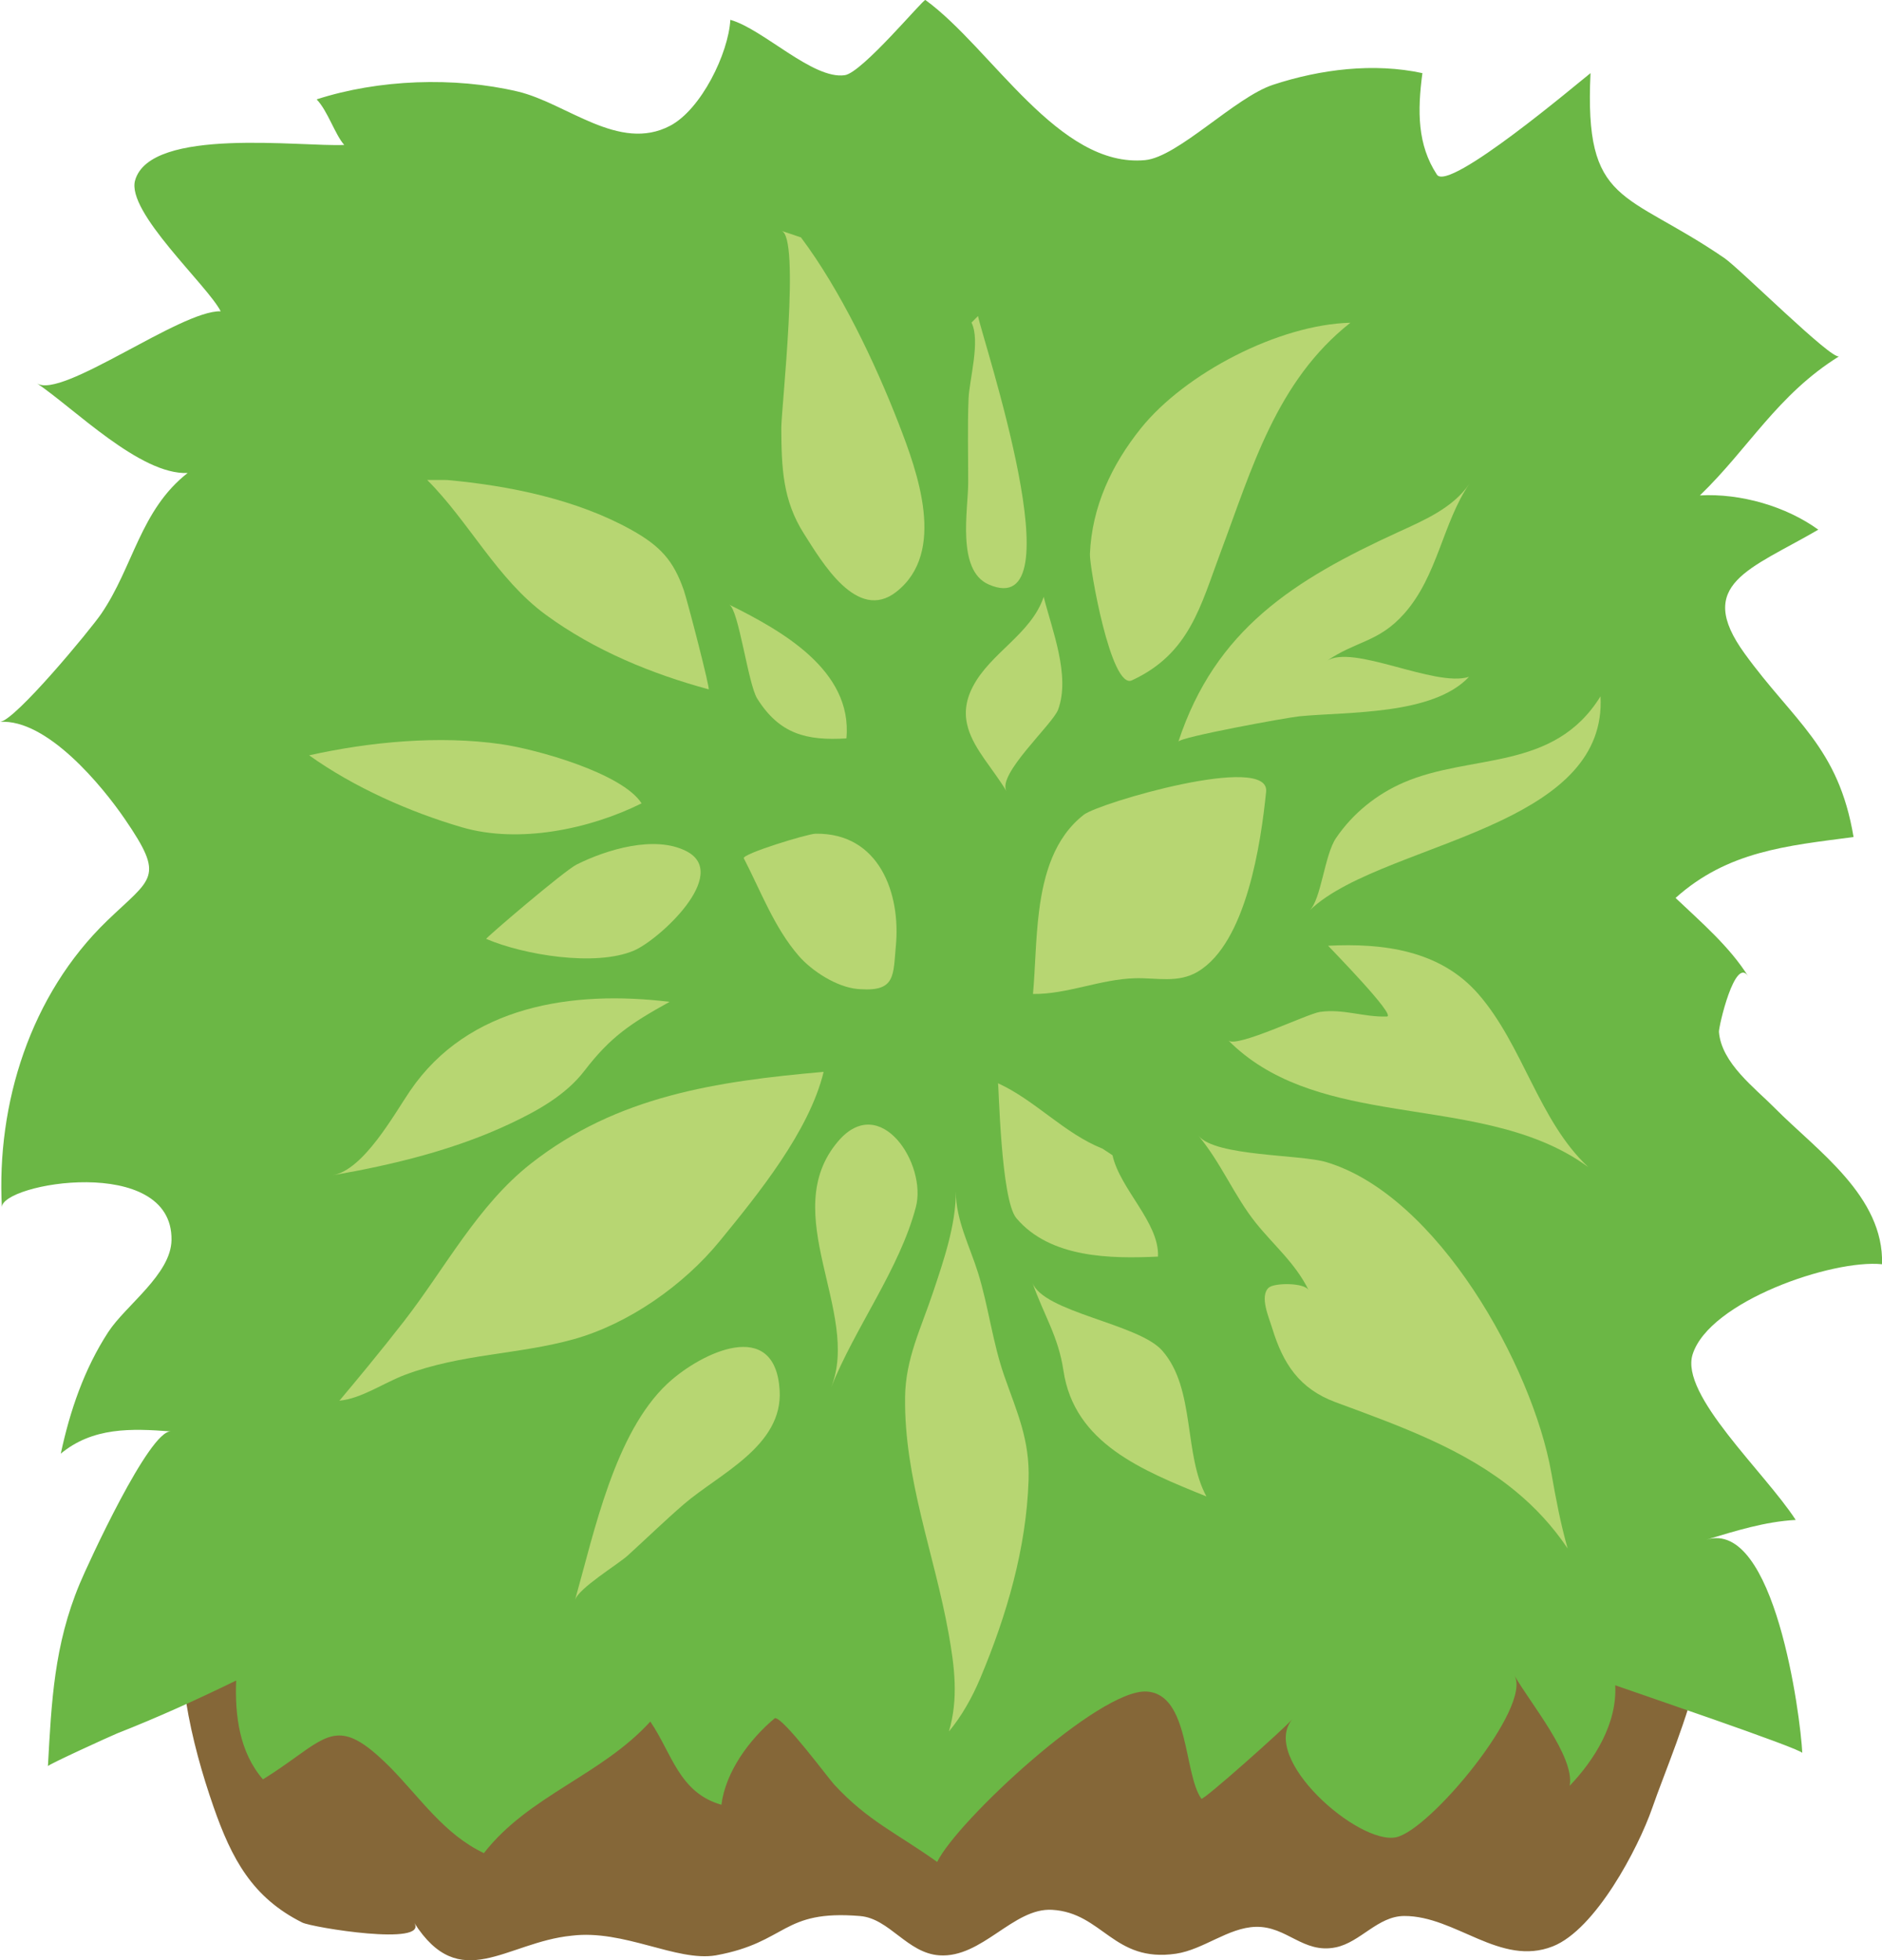 <?xml version="1.0" encoding="utf-8"?>
<!-- Generator: Adobe Illustrator 16.0.0, SVG Export Plug-In . SVG Version: 6.00 Build 0)  -->
<!DOCTYPE svg PUBLIC "-//W3C//DTD SVG 1.1//EN" "http://www.w3.org/Graphics/SVG/1.1/DTD/svg11.dtd">
<svg version="1.1" id="Layer_1" xmlns="http://www.w3.org/2000/svg" xmlns:xlink="http://www.w3.org/1999/xlink" x="0px" y="0px"
	 width="47.832px" height="49.826px" viewBox="0 0 47.832 49.826" enable-background="new 0 0 47.832 49.826" xml:space="preserve">
<g>
	<g>
		<path fill="#856738" d="M22.587,35.579c3.646,0.292,7.284,0.83,10.606,0.836c3.35,0.006,6.945-0.099,9.498,2.454
			c1.625,1.773-0.059,5.243-0.7,7.093c-0.354,1.018-1.438,3.083-2.526,3.513c-1.334,0.525-2.469-0.777-3.776-0.772
			c-0.674,0.003-1.112,0.668-1.74,0.797c-0.832,0.171-1.241-0.544-2.038-0.521c-0.696,0.02-1.327,0.58-2.025,0.683
			c-1.588,0.232-1.86-1.041-3.146-1.116c-0.986-0.058-1.778,1.231-2.866,1.157c-0.817-0.055-1.268-0.938-2.016-0.999
			c-2-0.166-1.833,0.667-3.666,1c-1,0.167-2.333-0.666-3.667-0.5c-1.667,0.167-2.833,1.5-4-0.332
			c0.388,0.609-2.591,0.123-2.842-0.002c-1.269-0.634-1.795-1.617-2.258-2.947c-0.559-1.606-1.061-3.688-0.705-5.445
			c0.474-2.34,1.976-2.573,3.916-3.31C13.213,35.428,17.721,35.191,22.587,35.579z"/>
	</g>
	<g>
		<path fill="#6BB745" d="M9.07,44.238c-0.755-0.396-1.149,0.227-2.387,0.992c-0.6-0.693-0.715-1.627-0.681-2.512
			c-1.01,0.492-1.983,0.934-3.025,1.344c-0.151,0.061-1.757,0.793-1.759,0.832c0.091-1.639,0.155-3.072,0.807-4.635
			c0.206-0.494,1.774-3.914,2.318-3.873c-1.012-0.078-1.982-0.109-2.798,0.564c0.232-1.084,0.593-2.148,1.206-3.09
			c0.444-0.682,1.596-1.467,1.608-2.34c0.033-2.195-4.344-1.445-4.311-0.826c-0.141-2.641,0.724-5.406,2.674-7.289
			c1.146-1.105,1.48-1.08,0.453-2.582C2.598,19.979,1.197,18.271,0,18.349c0.379-0.024,2.298-2.343,2.573-2.747
			c0.815-1.193,0.993-2.638,2.196-3.579c-1.203,0.055-2.88-1.639-3.832-2.28c0.624,0.42,3.658-1.863,4.672-1.83
			C5.272,7.25,3.204,5.387,3.434,4.584c0.391-1.369,4.24-0.846,5.315-0.9C8.515,3.422,8.326,2.811,8.047,2.526
			c1.573-0.509,3.497-0.579,5.109-0.2c1.246,0.294,2.575,1.555,3.875,0.871c0.791-0.415,1.484-1.844,1.531-2.693
			c0.835,0.234,2.098,1.525,2.909,1.407C21.913,1.848,23.473-0.034,23.52,0c1.688,1.23,3.386,4.278,5.585,4.07
			c0.834-0.079,2.289-1.6,3.251-1.915c1.207-0.397,2.563-0.563,3.795-0.296c-0.128,0.965-0.129,1.822,0.369,2.58
			c0.299,0.457,3.609-2.35,3.904-2.58c-0.161,3.386,0.868,2.966,3.401,4.7c0.397,0.272,2.738,2.609,2.917,2.498
			c-1.57,0.978-2.291,2.333-3.538,3.536c1.039-0.057,2.191,0.279,3.009,0.871c-1.733,1.01-3.155,1.377-1.874,3.146
			c1.25,1.728,2.388,2.375,2.77,4.667c-1.7,0.223-3.197,0.358-4.524,1.548c0.655,0.621,1.38,1.244,1.849,1.997
			c-0.335-0.538-0.757,1.282-0.746,1.411c0.066,0.795,0.913,1.42,1.422,1.936c1.063,1.074,2.774,2.234,2.723,3.967
			c-1.263-0.129-4.387,0.943-4.814,2.291c-0.328,1.031,1.825,2.984,2.62,4.209c-0.779,0.041-1.545,0.283-2.265,0.5
			c1.729-0.521,2.386,4.467,2.432,5.424c-0.005-0.104-4.478-1.619-4.754-1.721c0.05,0.977-0.529,1.896-1.158,2.555
			c0.139-0.74-1.02-2.125-1.403-2.803c0.451,0.799-2.146,3.932-3.009,4.111c-0.956,0.201-3.473-2.004-2.636-3.002
			c-0.181,0.217-2.272,2.082-2.313,2.023c-0.455-0.645-0.296-2.66-1.392-2.725c-1.211-0.07-4.83,3.307-5.322,4.332
			c-1.019-0.729-1.761-1.039-2.621-1.971c-0.155-0.17-1.302-1.721-1.505-1.684c-0.654,0.545-1.253,1.367-1.358,2.201
			c-1.078-0.307-1.258-1.311-1.807-2.115c-1.254,1.375-3.087,1.877-4.23,3.344c-1.007-0.477-1.619-1.404-2.381-2.18
			C9.573,44.582,9.305,44.361,9.07,44.238z"/>
	</g>
	<g>
		<path fill="#B7D672" d="M10.857,12.2c1.069,1.068,1.777,2.521,3.017,3.429c1.243,0.91,2.693,1.501,4.136,1.893
			c0.049,0.014-0.539-2.254-0.631-2.52c-0.264-0.758-0.599-1.122-1.325-1.529c-1.393-0.779-3.119-1.13-4.696-1.272"/>
	</g>
	<g>
		<path fill="#B7D672" d="M7.857,19.2c1.138,0.812,2.547,1.438,3.883,1.829c1.445,0.423,3.245,0.049,4.566-0.608
			c-0.485-0.763-2.662-1.376-3.583-1.507C11.154,18.691,9.4,18.856,7.857,19.2z"/>
	</g>
	<g>
		<path fill="#B7D672" d="M12.357,23.866c0.948,0.406,2.772,0.714,3.753,0.298c0.638-0.271,2.467-1.948,1.334-2.528
			c-0.809-0.414-2.033-0.038-2.787,0.339C14.333,22.138,12.329,23.854,12.357,23.866z"/>
	</g>
	<g>
		<path fill="#B7D672" d="M9.354,34.728c-0.251,0.307-0.499,0.604-0.728,0.877c0.564-0.055,1.128-0.455,1.663-0.656
			c1.444-0.543,2.877-0.513,4.293-0.907c1.403-0.393,2.795-1.376,3.709-2.493c0.97-1.186,2.277-2.792,2.642-4.303
			c-2.726,0.24-5.246,0.612-7.436,2.329c-1.358,1.064-2.179,2.658-3.234,4.016C9.977,33.959,9.664,34.35,9.354,34.728z"/>
	</g>
	<g>
		<path fill="#B7D672" d="M16.956,35.178c-1.333,1.256-1.855,3.767-2.342,5.496c0.085-0.301,1.086-0.903,1.344-1.137
			c0.476-0.433,0.937-0.882,1.424-1.302c0.894-0.771,2.52-1.477,2.433-2.897c-0.115-1.869-1.989-0.951-2.815-0.2
			C16.985,35.151,16.97,35.165,16.956,35.178z"/>
	</g>
	<g>
		<path fill="#B7D672" d="M24.916,42.655c0.669-1.592,1.169-3.296,1.226-5.032c0.034-1.027-0.295-1.725-0.616-2.643
			c-0.3-0.858-0.401-1.764-0.669-2.627c-0.207-0.666-0.564-1.339-0.564-2.059c0,0.851-0.308,1.744-0.576,2.546
			c-0.314,0.941-0.702,1.697-0.714,2.673c-0.026,2.082,0.744,3.981,1.107,6.012c0.153,0.854,0.252,1.659,0.007,2.488
			C24.438,43.627,24.704,43.16,24.916,42.655z"/>
	</g>
	<g>
		<path fill="#B7D672" d="M30.204,36.177c-0.103-0.685-0.233-1.357-0.67-1.85c-0.604-0.682-3.029-0.972-3.297-1.728
			c0.298,0.844,0.66,1.366,0.791,2.24c0.274,1.85,2.002,2.538,3.634,3.2C30.373,37.508,30.302,36.836,30.204,36.177z"/>
	</g>
	<g>
		<path fill="#B7D672" d="M19.857,5.866c0.493,0.123-0.002,4.538,0,5.017c0.005,1.002,0.034,1.833,0.576,2.684
			c0.454,0.712,1.349,2.258,2.346,1.478c1.287-1.007,0.538-3.049,0.061-4.279c-0.604-1.557-1.485-3.4-2.483-4.731"/>
	</g>
	<g>
		<path fill="#B7D672" d="M24.691,8.2c0.232,0.465-0.055,1.445-0.075,1.939c-0.028,0.713-0.008,1.42-0.009,2.135
			c0,0.676-0.302,2.221,0.519,2.582c2.277,1.002-0.168-6.268-0.269-6.823"/>
	</g>
	<g>
		<path fill="#B7D672" d="M31.024,14.033c0.789-2.104,1.412-4.343,3.297-5.829c-1.818,0.045-4.204,1.285-5.327,2.686
			c-0.742,0.926-1.243,1.992-1.293,3.193c-0.014,0.316,0.534,3.457,1.067,3.211C30.237,16.615,30.512,15.4,31.024,14.033z"/>
	</g>
	<g>
		<path fill="#B7D672" d="M29.949,18.853c0.039-0.118,2.764-0.614,3.074-0.645c1.237-0.12,3.393-0.024,4.312-1.003
			c-0.872,0.276-2.968-0.854-3.623-0.398c0.748-0.521,1.324-0.473,1.976-1.208c0.854-0.963,0.979-2.31,1.653-3.295
			c-0.418,0.61-1.15,0.922-1.81,1.224C32.885,14.742,30.889,15.999,29.949,18.853z"/>
	</g>
	<g>
		<path fill="#B7D672" d="M38.521,37.908c0.49,0.404,0.936,0.879,1.321,1.452c-0.183-0.646-0.296-1.25-0.414-1.921
			c-0.479-2.712-2.888-7.052-5.72-7.899c-0.669-0.2-2.807-0.14-3.245-0.666c0.572,0.687,0.913,1.535,1.451,2.207
			c0.461,0.577,1.009,1.026,1.348,1.719c-0.098-0.201-0.883-0.197-1.021-0.065c-0.231,0.221,0.011,0.758,0.093,1.027
			c0.275,0.903,0.69,1.541,1.615,1.883C35.603,36.256,37.22,36.834,38.521,37.908z"/>
	</g>
	<g>
		<path fill="#B7D672" d="M38.183,20.843c-1.743,0.839-3.925,1.357-4.897,2.298c0.293-0.283,0.377-1.406,0.669-1.837
			c0.423-0.624,1.029-1.114,1.72-1.413c1.72-0.744,3.814-0.271,5.003-2.191C40.761,19.242,39.621,20.151,38.183,20.843z"/>
	</g>
	<g>
		<path fill="#B7D672" d="M35.164,28.13c1.821,0.314,3.739,0.461,5.203,1.537c-1.261-1.178-1.656-3.093-2.795-4.4
			c-0.97-1.113-2.416-1.297-3.817-1.227c0.074,0.083,1.746,1.789,1.494,1.799c-0.591,0.021-1.103-0.202-1.701-0.117
			c-0.325,0.047-2.128,0.927-2.329,0.725C32.276,27.509,33.688,27.875,35.164,28.13z"/>
	</g>
	<g>
		<path fill="#B7D672" d="M18.534,15.37c0.239,0.118,0.479,2.016,0.71,2.386c0.57,0.91,1.261,1.074,2.268,1.014
			C21.675,17.028,19.84,16.019,18.534,15.37z"/>
	</g>
	<g>
		<path fill="#B7D672" d="M21.125,35.263c0.608-1.52,1.737-3.004,2.152-4.579c0.288-1.091-0.903-2.931-1.975-1.674
			C19.743,30.837,21.884,33.365,21.125,35.263z"/>
	</g>
	<g>
		<path fill="#B7D672" d="M21.874,25.145c0.893,0.059,0.825-0.361,0.895-1.104c0.125-1.317-0.413-2.871-2.041-2.849
			c-0.201,0.002-1.88,0.516-1.823,0.626c0.43,0.832,0.774,1.763,1.395,2.479c0.338,0.39,0.967,0.793,1.49,0.842
			C21.818,25.14,21.847,25.143,21.874,25.145z"/>
	</g>
	<g>
		<path fill="#B7D672" d="M24.606,18.514c0.164,0.549,0.636,1.033,0.976,1.601c-0.255-0.425,1.172-1.701,1.311-2.078
			c0.316-0.863-0.156-2.027-0.367-2.866c-0.318,0.95-1.363,1.425-1.807,2.295C24.52,17.854,24.511,18.194,24.606,18.514z"/>
	</g>
	<g>
		<path fill="#B7D672" d="M26.408,23.164c-0.091,0.722-0.096,1.466-0.154,2.102c0.872,0.011,1.714-0.378,2.601-0.4
			c0.546-0.013,1.09,0.131,1.588-0.167c1.237-0.737,1.605-3.279,1.736-4.574c0.101-0.992-4.25,0.285-4.633,0.585
			C26.8,21.292,26.529,22.209,26.408,23.164z"/>
	</g>
	<g>
		<path fill="#B7D672" d="M28.024,29.2c-0.987-0.396-1.706-1.228-2.66-1.665c0.022,0.011,0.07,2.961,0.468,3.431
			c0.86,1.016,2.396,1.032,3.599,0.976c0.038-0.863-0.964-1.71-1.156-2.576"/>
	</g>
	<g>
		<path fill="#B7D672" d="M8.458,29.874c0.785-0.136,1.56-1.552,1.965-2.146c1.481-2.173,4.135-2.561,6.595-2.262
			c-1.004,0.556-1.507,0.896-2.167,1.756c-0.474,0.617-1.197,1.017-1.888,1.342C11.554,29.228,9.989,29.609,8.458,29.874z"/>
	</g>
</g>
</svg>
